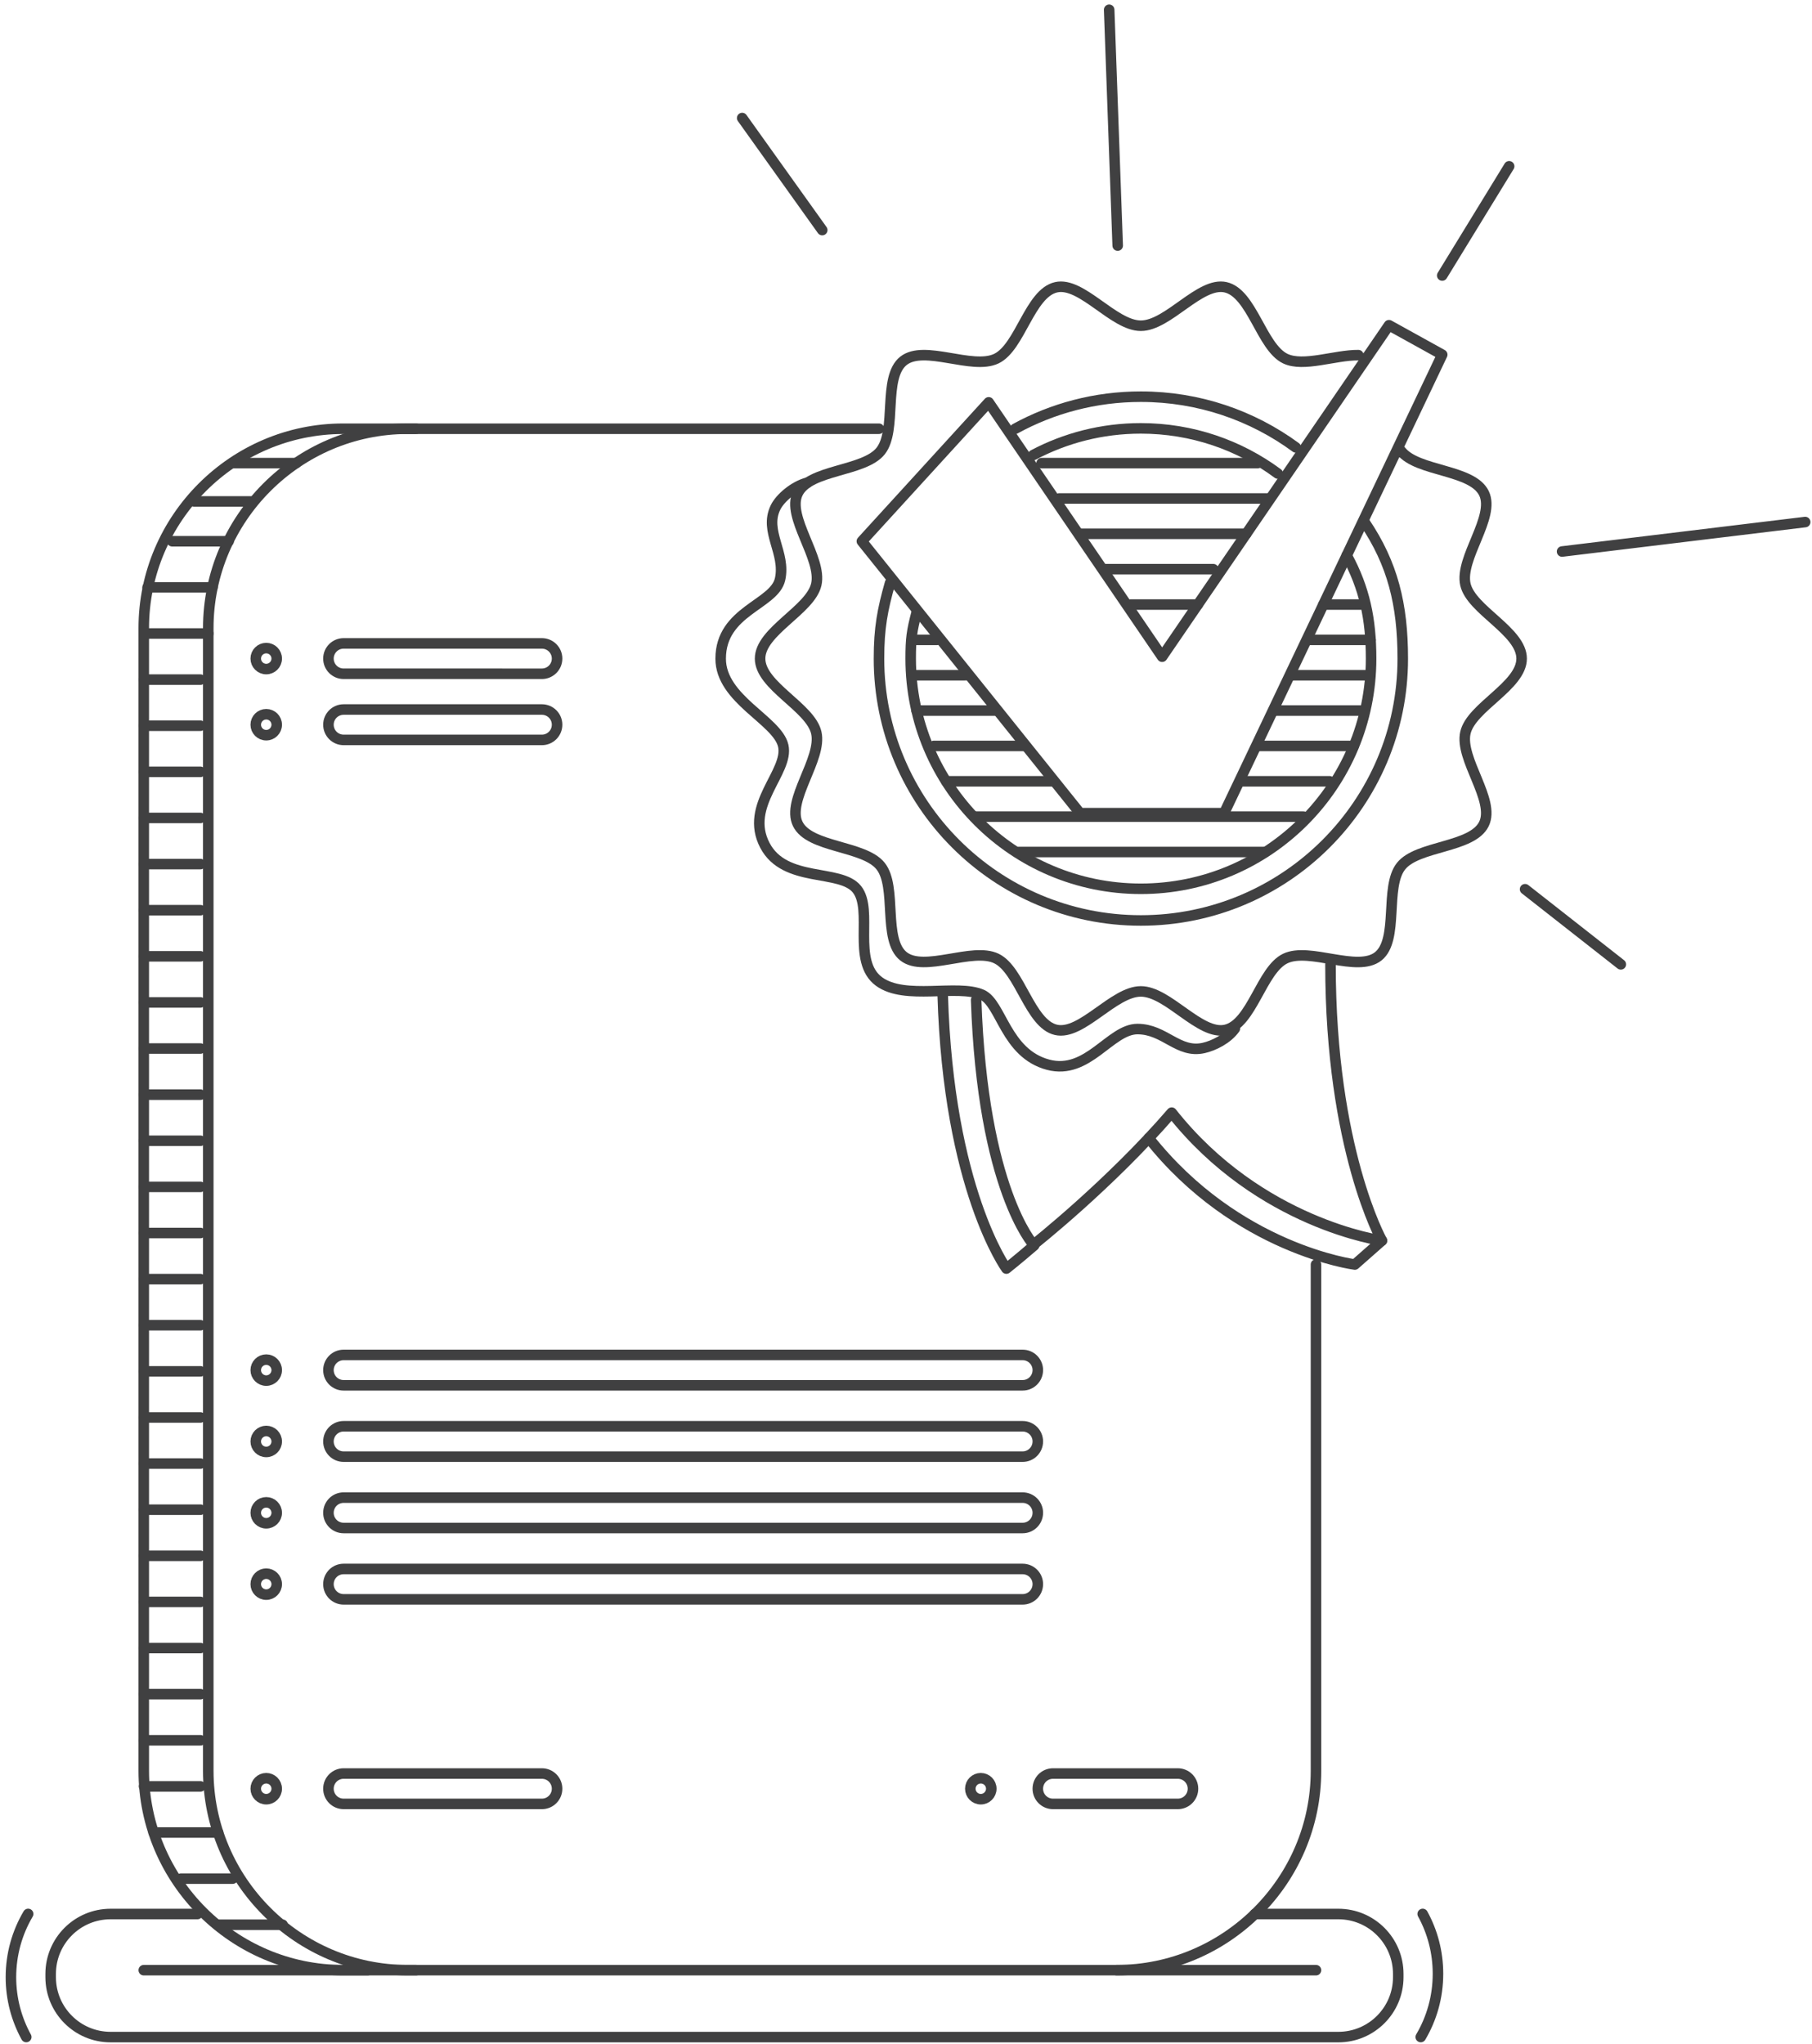 <!DOCTYPE svg PUBLIC "-//W3C//DTD SVG 1.1//EN" "http://www.w3.org/Graphics/SVG/1.1/DTD/svg11.dtd">
<svg xmlns="http://www.w3.org/2000/svg" width="258" height="291" viewBox="-0.806 -0.64 258 291">
  <path fill="none" stroke="#404041" stroke-width="1.5" stroke-linecap="round" stroke-linejoin="round" stroke-miterlimit="10" d="M186.57 179.402v72.086c0 15.61-12.77 28.386-28.384 28.386H57.233c-15.607 0-28.384-12.774-28.384-28.386V88.79c0-15.61 12.776-28.386 28.383-28.386h67.114"/>
  <path fill="none" stroke="#404041" stroke-width="1.5" stroke-linecap="round" stroke-linejoin="round" stroke-miterlimit="10" d="M58.447 279.874H48.05c-15.612 0-28.386-12.774-28.386-28.386V88.79c0-15.612 12.774-28.386 28.387-28.386h10.397M104.87 16.166l11.397 15.953M214.072 23.038l-9.528 15.55M157.122.75l1.214 33.575M229.974 136.665l-13.633-10.697M256.224 73.69l-34.616 4.195M121.91 76.424l18.06-19.778 24.695 36.217 32.3-47.2 7.58 4.195-31.058 65.28h-20.515z"/>
  <path fill="none" stroke="#404041" stroke-width="1.5" stroke-linecap="round" stroke-linejoin="round" stroke-miterlimit="10" d="M177.86 271.876h11.89c4.712 0 8.533 3.82 8.533 8.53v.464c0 4.712-3.82 8.53-8.533 8.53H14.938c-4.712 0-8.53-3.818-8.53-8.53v-.463c0-4.71 3.818-8.53 8.53-8.53h12.374M19.664 279.874h31.894M158.187 279.874h28.383M198.69 63.583c.19.658-.375-.47 0 0 2.36 2.958 10.14 2.573 11.802 6.017 1.634 3.387-3.498 9.224-2.646 12.98.83 3.635 8.004 6.664 8.004 10.55 0 3.888-7.178 6.918-8.004 10.556-.853 3.755 4.28 9.59 2.643 12.978-1.662 3.443-9.442 3.056-11.805 6.015-2.372 2.97-.28 10.467-3.25 12.84-2.957 2.36-9.794-1.344-13.24.318-3.388 1.632-4.746 9.304-8.502 10.158-3.636.825-8.177-5.478-12.062-5.478-3.886 0-8.43 6.303-12.068 5.476-3.75-.854-5.108-8.524-8.494-10.158-3.444-1.662-10.285 2.04-13.24-.322-2.973-2.372-.877-9.87-3.252-12.84-2.36-2.958-10.14-2.573-11.8-6.015-1.635-3.388 3.496-9.222 2.644-12.977-.826-3.636-8.003-6.665-8.003-10.552 0-3.886 7.177-6.917 8.003-10.554.852-3.755-4.28-9.59-2.645-12.976 1.664-3.445 9.44-3.06 11.804-6.017 2.37-2.973.275-10.468 3.247-12.84 2.956-2.363 9.797 1.34 13.238-.322 3.39-1.633 4.747-9.305 8.503-10.158 3.633-.827 8.177 5.476 12.063 5.476 3.89 0 8.43-6.303 12.068-5.476 3.757.853 5.11 8.522 8.497 10.158 2.584 1.244 7.075-.525 10.408-.493"/>
  <path fill="none" stroke="#404041" stroke-width="1.5" stroke-linecap="round" stroke-linejoin="round" stroke-miterlimit="10" d="M175.017 145.81c-1.04 1.462-2.99 2.43-4.433 2.758-3.64.824-5.544-2.693-9.43-2.693-3.888 0-7.054 6.584-12.726 5.078-6.07-1.61-6.65-8.747-9.414-9.968-3.498-1.545-10.968.845-14.667-1.883-3.91-2.882-.764-10.158-3.14-13.13-2.36-2.957-10.263-.84-13.1-6.245-3.01-5.737 3.46-10.433 2.608-14.186-.83-3.637-8.918-6.6-8.91-12.41.013-6.81 7.625-7.648 8.454-11.285.852-3.755-2.29-6.83-.653-10.218.664-1.38 2.672-3.06 4.52-3.536"/>
  <path fill="none" stroke="#404041" stroke-width="1.5" stroke-linecap="round" stroke-linejoin="round" stroke-miterlimit="10" d="M193.48 73.69c4.012 5.945 5.446 11.728 5.446 19.44 0 20.593-16.703 37.286-37.295 37.286-20.587 0-37.284-16.693-37.284-37.286 0-4.376.505-6.976 1.575-10.757M143.743 60.404c5.31-2.91 11.406-4.565 17.888-4.565 8.257 0 15.89 2.683 22.066 7.224"/>
  <path fill="none" stroke="#404041" stroke-width="1.5" stroke-linecap="round" stroke-linejoin="round" stroke-miterlimit="10" d="M146.312 64.145c4.57-2.423 9.785-3.794 15.32-3.794 7.303 0 14.05 2.39 19.5 6.43M190.946 78.442c2.525 4.646 3.47 9.03 3.47 14.69 0 18.1-14.683 32.774-32.785 32.774-18.096 0-32.77-14.674-32.77-32.775 0-2.856.152-3.904.84-6.545M138.182 141.735c.908 26.96 8.168 34.843 8.168 34.843s10.87-8.577 19.675-18.798c12.54 15.872 29.937 18.22 29.937 18.22s-7.327-13.028-7.327-39.335"/>
  <path fill="none" stroke="#404041" stroke-width="1.5" stroke-linecap="round" stroke-linejoin="round" stroke-miterlimit="10" d="M162.76 161.404c12.54 15.872 29.34 17.998 29.34 17.998l3.86-3.402M133.42 140.984c.81 27.682 9.064 38.997 9.064 38.997s1.552-1.224 3.963-3.298M146.962 194.437c0 1.195-.968 2.163-2.164 2.163H48.12c-1.195 0-2.162-.968-2.162-2.163 0-1.194.967-2.162 2.163-2.162H144.8c1.196 0 2.164.967 2.164 2.162zM146.962 204.595c0 1.195-.968 2.163-2.164 2.163H48.12c-1.195 0-2.162-.968-2.162-2.163s.967-2.163 2.163-2.163H144.8c1.196 0 2.164.967 2.164 2.163zM146.962 214.754c0 1.195-.968 2.163-2.164 2.163H48.12c-1.195 0-2.162-.968-2.162-2.163s.967-2.163 2.163-2.163H144.8c1.196 0 2.164.97 2.164 2.164zM146.962 224.912c0 1.194-.968 2.163-2.164 2.163H48.12c-1.195 0-2.162-.97-2.162-2.163 0-1.195.967-2.163 2.163-2.163H144.8c1.196 0 2.164.967 2.164 2.162zM78.513 254.037c0 1.194-.967 2.163-2.163 2.163H48.122c-1.197 0-2.164-.97-2.164-2.163 0-1.195.967-2.163 2.164-2.163H76.35c1.196 0 2.163.968 2.163 2.163zM78.513 102.545c0 1.195-.967 2.163-2.163 2.163H48.122c-1.197 0-2.164-.968-2.164-2.163 0-1.195.967-2.163 2.164-2.163H76.35c1.196 0 2.163.968 2.163 2.163zM78.513 93.128c0 1.195-.967 2.163-2.163 2.163H48.122c-1.197 0-2.164-.967-2.164-2.162s.967-2.163 2.164-2.163H76.35c1.196 0 2.163.968 2.163 2.163zM169.056 254.037c0 1.194-.967 2.163-2.164 2.163h-17.768c-1.195 0-2.162-.97-2.162-2.163 0-1.195.967-2.163 2.162-2.163h17.768c1.197 0 2.164.968 2.164 2.163z"/>
  <circle fill="none" stroke="#404041" stroke-width="1.5" stroke-linecap="round" stroke-linejoin="round" stroke-miterlimit="10" cx="37.102" cy="194.437" r="1.493"/>
  <circle fill="none" stroke="#404041" stroke-width="1.5" stroke-linecap="round" stroke-linejoin="round" stroke-miterlimit="10" cx="37.102" cy="93.128" r="1.493"/>
  <circle fill="none" stroke="#404041" stroke-width="1.5" stroke-linecap="round" stroke-linejoin="round" stroke-miterlimit="10" cx="37.102" cy="102.545" r="1.493"/>
  <circle fill="none" stroke="#404041" stroke-width="1.5" stroke-linecap="round" stroke-linejoin="round" stroke-miterlimit="10" cx="37.102" cy="204.595" r="1.493"/>
  <circle fill="none" stroke="#404041" stroke-width="1.5" stroke-linecap="round" stroke-linejoin="round" stroke-miterlimit="10" cx="37.102" cy="214.753" r="1.493"/>
  <circle fill="none" stroke="#404041" stroke-width="1.5" stroke-linecap="round" stroke-linejoin="round" stroke-miterlimit="10" cx="37.102" cy="224.911" r="1.493"/>
  <circle fill="none" stroke="#404041" stroke-width="1.5" stroke-linecap="round" stroke-linejoin="round" stroke-miterlimit="10" cx="37.102" cy="254.037" r="1.493"/>
  <circle fill="none" stroke="#404041" stroke-width="1.5" stroke-linecap="round" stroke-linejoin="round" stroke-miterlimit="10" cx="138.844" cy="254.037" r="1.493"/>
  <path fill="none" stroke="#404041" stroke-width="1.5" stroke-linecap="round" stroke-linejoin="round" stroke-miterlimit="10" d="M19.702 96.123h8.03M20.208 89.557h8.64M20.208 82.99h9.244M23.717 76.424h8.03M26.854 70.756h8.08M32.497 65.3h8.862M19.702 102.688h8.03M19.702 109.254h8.03M19.702 115.82h8.03M19.702 122.386h8.03M19.702 128.953h8.03M19.702 135.52h8.03M19.702 142.085h8.03M19.702 148.65h8.03M19.702 155.216h8.03M19.702 161.782h8.03M19.702 168.35h8.03M19.702 174.914h8.03M19.702 181.48h8.03M19.702 188.047h8.03M19.702 194.613h8.03M19.702 201.178h8.03M19.702 207.744h8.03M19.702 214.31h8.03M19.702 220.876h8.03M19.702 227.442h8.03M19.702 234.01h8.03M19.702 240.575h8.03M19.702 247.142h8.03M19.702 253.706h8.03M21.066 260.272h9.185M24.972 266.838h7.35M30.25 273.404h9.186M2.93 289.39c-1.386-2.526-2.18-5.43-2.18-8.518 0-3.288.894-6.365 2.452-9.005M201.763 271.867c1.39 2.528 2.176 5.433 2.176 8.52 0 3.288-.895 6.364-2.452 9.005M147.505 65.3h30.744M150.003 70.333h29.722M152.952 75.366h23.684M156.33 80.4h15.617M187.62 85.433h5.3M129.126 90.466h3.445M185.62 90.466h8.727M129.126 95.5h7.52M183.175 95.5h10.676M129.7 100.533h11.086M180.947 100.533h11.974M132.162 105.566h12.824M178.347 105.566h13.59M133.91 110.6H149M176.024 110.6H188.5M138.182 115.633h46.613M144.296 120.667h35.064M160.224 85.433h9.525"/>
</svg>
